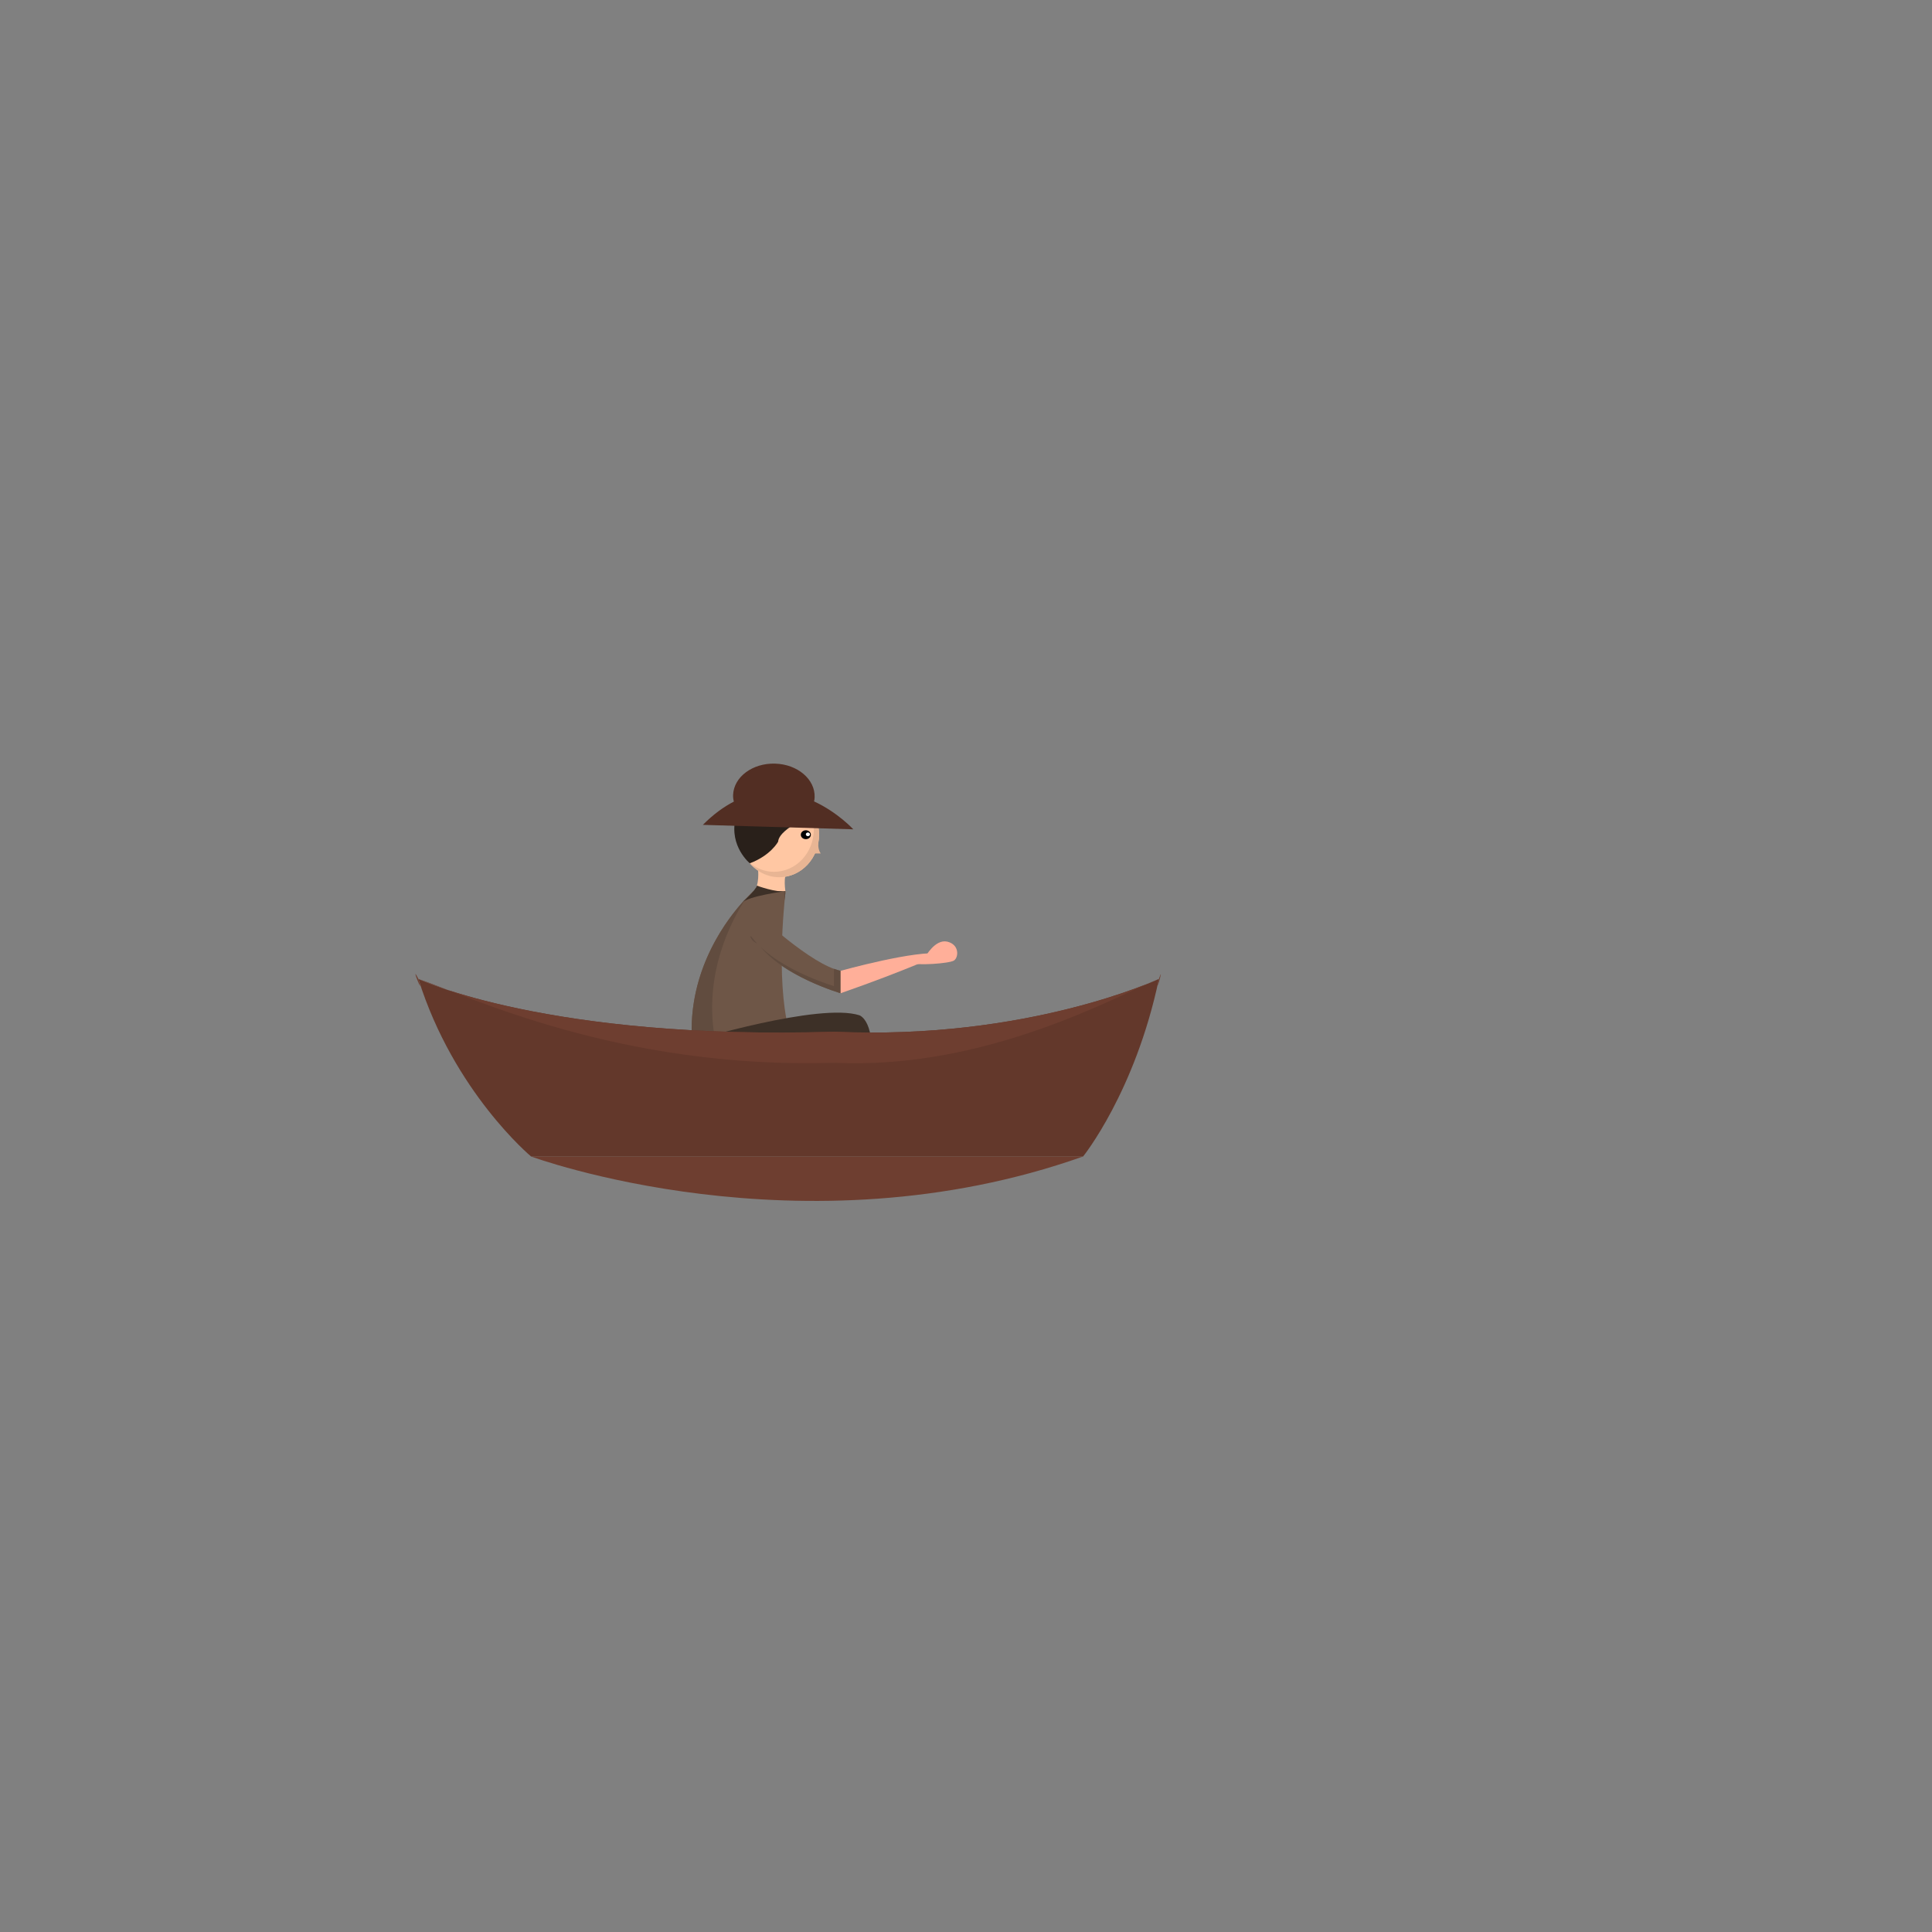 <svg version="1.2" xmlns="http://www.w3.org/2000/svg" viewBox="0 0 2000 2000" width="2000" height="2000">
	<rect x="0" y="0" width="2000" height="2000" fill="#808080" stroke="none"/>
	<title>AdobeStock_166677038-ai</title>
	<style>
		.s0 { fill: #ffffff } 
		.s1 { fill: #ffc7a3 } 
		.s2 { fill: #e8b594 } 
		.s3 { fill: #29201a } 
		.s4 { fill: #522e23 } 
		.s5 { fill: #000000 } 
		.s6 { fill: #6e5647 } 
		.s7 { fill: #614c3f } 
		.s8 { fill: #3d3027 } 
		.s9 { fill: #ffaf99 } 
		.s10 { fill: #63382b } 
		.s11 { fill: #6e3e30 } 
		.s12 { fill: #3d1800 } 
		.s13 { fill: #291000 } 
		.s14 { fill: #ff3a12 } 
		.s15 { fill: #ffecc3 } 
		.s16 { opacity: .8;fill: #baf8e9 } 
	</style>
	<g id="_Artboards_">
	</g>
	<g id="321353356351 1">
		<g id="&lt;Group&gt;">
			<g id="&lt;Group&gt;">
				<path id="&lt;Path&gt;" class="s1" d="m784.7 899.7c0 0 2 16.7-4.8 24h33.3c0 0-3.1-18.4 2.5-20.6 5.6-2.3-31-3.4-31-3.4z"/>
			</g>
			<g id="&lt;Group&gt;">
				<path id="&lt;Path&gt;" class="s1" d="m847.9 864.1c0 24.3-18.5 44-41.2 44-22.7 0-41.2-19.7-41.2-44 0-24.3 18.5-44 41.2-44 22.7 0 41.2 19.7 41.2 44z"/>
			</g>
			<g id="&lt;Group&gt;">
				<path id="&lt;Path&gt;" class="s2" d="m832.6 830c6.2 7.6 9.9 17.6 9.9 28.5 0 24.3-18.4 44-41.2 44-9.8 0-18.8-3.7-25.9-9.8 7.6 9.4 18.8 15.4 31.3 15.4 22.7 0 41.2-19.7 41.2-44 0-13.8-6-26.1-15.3-34.1z"/>
			</g>
			<g id="&lt;Group&gt;">
				<path id="&lt;Path&gt;" class="s3" d="m805.5 871.3c0 0-7.4 14.1-29.3 22.4 0 0-21.4-17.6-14.8-46.3 6.7-28.7 86.5-6.6 86.5-6.6 0 0-41.2 15.5-42.4 30.5z"/>
			</g>
			<g id="&lt;Group&gt;">
				<path id="&lt;Path&gt;" class="s4" d="m842.7 829.6c0.3-1.3 0.6-2.7 0.6-4.2 0.7-18.6-17.6-34.2-40.9-34.9-23.4-0.7-42.8 13.8-43.5 32.4-0.1 2.6 0.2 4.8 0.8 6.9-10.5 5.4-21.3 13.2-32.1 24.1l155.7 4.6c0 0-15.8-17.4-40.6-28.9z"/>
			</g>
			<g id="&lt;Group&gt;">
				<path id="&lt;Path&gt;" class="s5" d="m839.4 864.1c0 2.6-2.3 4.6-5.2 4.6-2.9 0-5.2-2-5.2-4.6 0-2.5 2.3-4.6 5.2-4.6 2.9 0 5.2 2.1 5.2 4.6z"/>
			</g>
			<g id="&lt;Group&gt;">
				<path id="&lt;Path&gt;" class="s0" d="m838.5 863.7c0 1.1-1 1.9-2.2 1.9-1.1 0-2.1-0.8-2.1-1.9 0-1 1-1.9 2.1-1.9 1.2 0 2.2 0.9 2.2 1.9z"/>
			</g>
			<g id="&lt;Group&gt;">
				<path id="&lt;Path&gt;" class="s2" d="m847 873c0 0-0.3 6.7 2.6 10.5h-9.9c-2.7 2.8 0-7.4 0-7.4z"/>
			</g>
			<g id="&lt;Group&gt;">
				<path id="&lt;Path&gt;" class="s6" d="m779.9 922.5c0 0-69.3 60.3-63.6 155.1h103.9c0 0-19-40.3-7-155.1z"/>
			</g>
			<g id="&lt;Group&gt;">
				<g id="&lt;Group&gt;">
					<path id="&lt;Path&gt;" class="s7" d="m812.3 932q0.4-4.6 0.9-9.5h-1.7q0.4 4.9 0.8 9.5z"/>
				</g>
				<g id="&lt;Group&gt;">
					<path id="&lt;Path&gt;" class="s7" d="m771.9 930.4c-17.9 19.1-60.1 72.4-55.6 147.2h24.2c-13.4-69.8 17.7-126.3 31.4-147.2z"/>
				</g>
				<g id="&lt;Group&gt;">
					<path id="&lt;Path&gt;" class="s7" d="m786.6 1077.6h33.6c0 0-0.8-1.8-2-5.6z"/>
				</g>
			</g>
			<g id="&lt;Group&gt;">
				<path id="&lt;Path&gt;" class="s8" d="m716.3 1077.6c0 0 131.9-39.9 173.3-26.6 0 0 18.6 5.7 11 60.7l-184.3-7.6z"/>
			</g>
			<g id="&lt;Group&gt;">
				<path id="&lt;Path&gt;" class="s6" d="m784.7 946.6c0 0 55.2 52.2 85.5 58.4v23.2c0 0-61.5-17.9-85.5-51.2 0 0-19.2-4.8 0-30.4z"/>
			</g>
			<g id="&lt;Group&gt;">
				<g id="&lt;Group&gt;">
					<path id="&lt;Path&gt;" class="s7" d="m863.3 1002.9v17.9c0 0-48-14-75.7-40.3 25.6 31 82.6 47.7 82.6 47.7v-23.2c-2.1-0.5-4.5-1.2-6.9-2.1z"/>
				</g>
				<g id="&lt;Group&gt;">
					<path id="&lt;Path&gt;" class="s7" d="m777.8 969.6c0 0-0.5-0.2-1.2-0.4 1.4 4.7 5.3 6.7 7.1 7.4-2.1-2.2-4.1-4.6-5.9-7z"/>
				</g>
			</g>
			<g id="&lt;Group&gt;">
				<path id="&lt;Path&gt;" class="s9" d="m870.2 1005c0 0 79.7-22.3 104.4-17.6 0 0-35.1 16.6-104.4 40.8z"/>
			</g>
			<g id="&lt;Group&gt;">
				<path id="&lt;Path&gt;" class="s10" d="m863.9 1068c-296.6 9.2-430.8-54.6-430.8-54.6 36.7 117.2 116.7 183.8 116.7 183.8h341.6 229.8c0 0 53.8-66.6 78.5-183.8 0 0-136.2 63.8-335.8 54.6z"/>
			</g>
			<g id="&lt;Group&gt;">
				<path id="&lt;Path&gt;" class="s11" d="m863.9 1100.2c159.1 7.4 294.2-70.7 335.8-86.8 6.1-18.2-4.6 21.8 0 0 0 0-136.2 63.8-335.8 54.6-296.6 9.2-430.8-54.6-430.8-54.6 7.2 23.1-9.6-19.1 0 0 51.8 17.5 208.6 93.7 430.8 86.8z"/>
			</g>
			<g id="&lt;Group&gt;">
				<path id="&lt;Path&gt;" class="s11" d="m549.8 1197.2c0 0 279.6 103.5 571.4 0z"/>
			</g>
			<g id="&lt;Group&gt;">
				<path id="&lt;Path&gt;" class="s8" d="m783.5 916.8c0 0 20 7.4 29.7 5.7 0 0-39.2 5.1-45.1 12.1 0 0 14.4-13.1 15.4-17.8z"/>
			</g>
			<g id="&lt;Group&gt;">
				<path id="&lt;Path&gt;" class="s9" d="m957.8 990.7c0 0 10.1-18.9 22.9-15.9 12.7 3.1 11.7 16.3 6.9 19.5-4.8 3.2-39.1 5.5-46.6 2.4-7.5-3.1 16.8-6 16.8-6z"/>
			</g>
		</g>
	</g>
</svg>